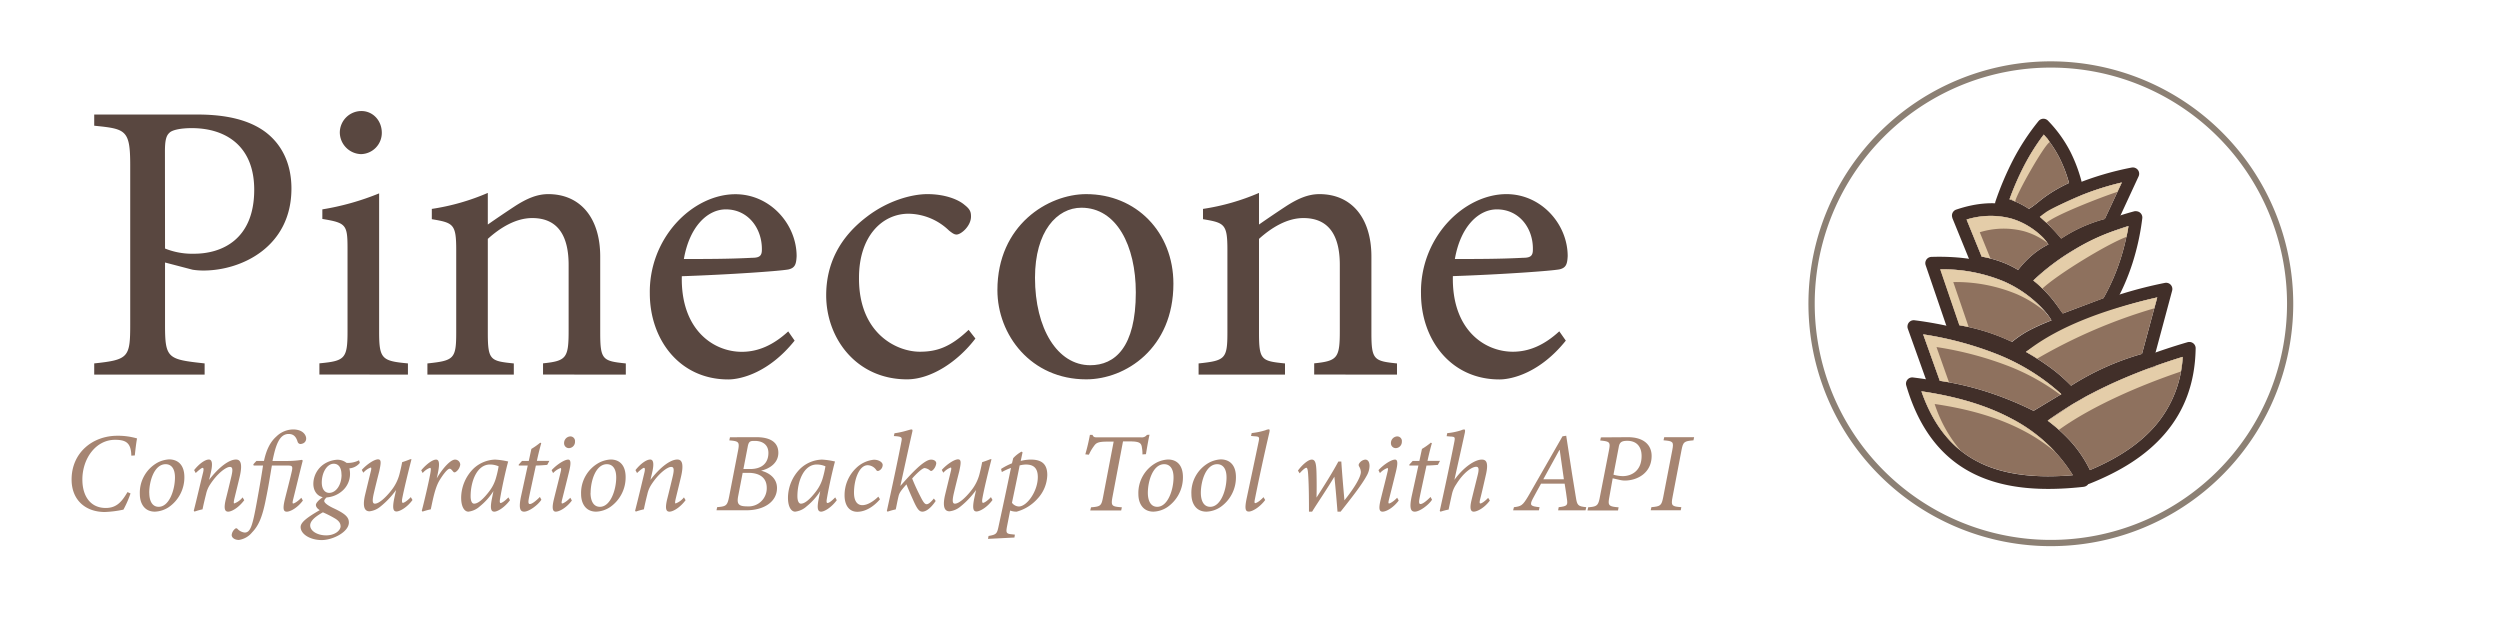 <svg xmlns="http://www.w3.org/2000/svg" viewBox="0 0 800 200"><defs><style>.cls-1{fill:#8c8074;}.cls-2{fill:#594740;}.cls-3{fill:#a68572;}.cls-4{fill:#412f29;}.cls-5{fill:#8e715e;}.cls-5,.cls-6{fill-rule:evenodd;}.cls-6{fill:#e4cda9;}</style></defs><g id="Layer_7" data-name="Layer 7"><path class="cls-1" d="M656.28,21.63A75.57,75.57,0,1,1,580.71,97.2a75.56,75.56,0,0,1,75.57-75.57m0-2A77.57,77.57,0,1,0,733.84,97.2a77.65,77.65,0,0,0-77.56-77.57Z"/><path class="cls-2" d="M63.17,36.65c9.09,0,16.39,1.66,21.64,5.5,5,3.71,8.45,9.73,8.45,18.18,0,18.69-16,26.24-28.16,26.24a22.21,22.21,0,0,1-3.46-.26L52.81,84v20c0,10.75.89,11,12.67,12.29v3.58H30.15v-3.58c11-1.16,11.52-1.93,11.52-12.55V52.9c0-11.39-1.41-11.65-11.52-12.67V36.65ZM52.81,79.53a23.18,23.18,0,0,0,9.34,1.66c8.58,0,19.2-4.35,19.2-20.48,0-14.08-9.21-19.71-20-19.71-3.71,0-6.4.64-7.17,1.53-1,.9-1.4,2.44-1.4,5.89Z"/><path class="cls-2" d="M102.21,119.85v-3.58c8.07-.77,9-1.41,9-10.12V79.78c0-7.93-.38-8.44-8.06-9.72V67a83.35,83.35,0,0,0,18.17-5.12v44.29c0,8.71.9,9.35,9.22,10.12v3.58Zm13.31-70.53a7,7,0,0,1-6.78-6.79,6.92,6.92,0,0,1,6.91-7c3.59,0,6.53,2.95,6.53,7A6.8,6.8,0,0,1,115.52,49.32Z"/><path class="cls-2" d="M173.77,119.85v-3.58c7.42-.77,8.19-1.67,8.19-10.37V84.78c0-9-3.2-15-11.65-15-5.25,0-10.24,3.07-14.21,6.66v30c0,8.83.77,9.09,8.32,9.86v3.58H136.77v-3.58c8.45-.9,9.22-1.41,9.22-9.86V80c0-8.32-.9-8.7-7.81-9.86V66.85a72.2,72.2,0,0,0,17.92-5.12V71.85c2.56-1.79,5.38-3.71,8.7-5.89,3.59-2.31,6.92-3.84,10.63-3.84,10.24,0,16.64,7.55,16.64,20v24.32c0,8.7.77,9.09,8.19,9.86v3.58Z"/><path class="cls-2" d="M254.28,109c-8.2,10.24-17.16,12.42-21.25,12.42-15.62,0-25.09-12.81-25.09-27.53a32.88,32.88,0,0,1,8.32-22.4c5.38-6,12.42-9.34,19.07-9.34,11.14,0,19.59,9.6,19.59,19.84-.13,2.56-.51,3.71-2.56,4.22-2.56.52-19,1.67-34.18,2.18-.38,17.15,10.11,24.19,19.2,24.19,5.25,0,10.11-2.17,14.85-6.53Zm-22-42c-5.89,0-11.65,5.51-13.44,15.88,7.17,0,14.34,0,21.89-.39,2.3,0,3.07-.64,3.07-2.56C243.91,73.13,239.43,67,232.26,67Z"/><path class="cls-2" d="M312.13,108.33c-5.63,7.42-14.21,13.06-21.89,13.06-16.25,0-25.86-13.19-25.86-26.89,0-10.11,4.36-18.56,12.93-25.08,6.79-5.25,14.47-7.3,19.46-7.3,5.76,0,10,1.79,11.9,3.46,1.8,1.4,2.05,2.3,2.05,3.71,0,3.07-3.2,5.76-4.61,5.76-.64,0-1.15-.26-2.43-1.28a19,19,0,0,0-12.93-5.38c-8.44,0-15.87,7.17-15.87,20.48-.13,17.8,12,23.68,19.46,23.68,5.37,0,9.73-1.41,15.62-7Z"/><path class="cls-2" d="M347.58,62.12c16,0,27.91,12.16,27.91,28.67,0,20.74-15.36,30.6-27.91,30.6-17.66,0-28.41-14.21-28.41-28.55C319.17,72,335.42,62.12,347.58,62.12Zm-1.53,4.35c-7.81,0-14.85,7.55-14.85,22.4,0,16.26,7.17,28,17.67,28,7.93,0,14.59-5.77,14.59-23.3C363.46,78.63,357.31,66.47,346.05,66.47Z"/><path class="cls-2" d="M420.54,119.85v-3.58c7.43-.77,8.2-1.67,8.2-10.37V84.78c0-9-3.2-15-11.65-15-5.25,0-10.24,3.07-14.21,6.66v30c0,8.83.77,9.09,8.32,9.86v3.58H383.55v-3.58c8.45-.9,9.22-1.41,9.22-9.86V80c0-8.32-.9-8.7-7.81-9.86V66.85a72.2,72.2,0,0,0,17.92-5.12V71.85c2.56-1.79,5.38-3.71,8.7-5.89,3.59-2.31,6.92-3.84,10.63-3.84,10.24,0,16.64,7.55,16.64,20v24.32c0,8.7.77,9.09,8.19,9.86v3.58Z"/><path class="cls-2" d="M501.06,109c-8.2,10.24-17.16,12.42-21.25,12.42-15.62,0-25.09-12.81-25.09-27.53A32.88,32.88,0,0,1,463,71.46c5.38-6,12.42-9.34,19.07-9.34,11.14,0,19.59,9.6,19.59,19.84-.13,2.56-.52,3.71-2.56,4.22-2.56.52-18.95,1.67-34.18,2.18-.38,17.15,10.11,24.19,19.2,24.19,5.25,0,10.11-2.17,14.85-6.53ZM479,67c-5.89,0-11.65,5.51-13.44,15.88,7.17,0,14.34,0,21.89-.39,2.3,0,3.07-.64,3.07-2.56C490.69,73.13,486.21,67,479,67Z"/><path class="cls-3" d="M41.77,157.9a33.62,33.62,0,0,1-2.27,5.18,34,34,0,0,1-5.94.76c-6.19,0-10.65-3.81-10.65-10.4,0-8.5,6.62-14,14.68-14a21.8,21.8,0,0,1,6.27.86c-.26,1.23-.54,3.64-.72,5.44l-1.12.07c-.07-4.21-1.84-5.07-5.22-5.07-6.15,0-10.44,6-10.44,12.7,0,5.44,2.67,9.11,7.49,9.11,3.53,0,5.18-2.09,6.95-5.08Z"/><path class="cls-3" d="M59,152.68a11.56,11.56,0,0,1-5,9.61,8.67,8.67,0,0,1-4.43,1.44c-3.42,0-4.82-2.73-4.82-5.61A11,11,0,0,1,50.48,148a9.11,9.11,0,0,1,3.71-1C57.21,147.07,59,149.05,59,152.68Zm-11.23,5c0,2.7,1,4.5,3,4.5,3.42,0,5.22-5.51,5.22-9.39,0-3-1.29-4.25-3-4.25C49.33,148.58,47.75,154,47.75,157.72Z"/><path class="cls-3" d="M78.16,160.06c-1.9,2.52-4.1,3.67-5.14,3.67s-1.48-.86-.8-3.81c.65-2.56,1.26-5.11,1.8-7.38s.44-3.13-.46-3.13c-1.19,0-4,2-6.41,5.76a8.93,8.93,0,0,0-1.22,3c-.36,1.4-.83,3.35-1.12,4.82a19,19,0,0,0-2.56.72l-.25-.25c1-3.92,2-8.31,3-12.31.26-1.12.11-1.44-.18-1.44s-1.29.79-2.19,1.66l-.51-.94c1.66-2.09,3.53-3.38,4.72-3.38,1,0,1.33,1.26.58,4.39l-.51,2.12c3.2-4.17,6.44-6.51,8.6-6.51,1.19,0,2.31.82,1.16,5.65-.47,2-1.16,4.75-1.7,7-.21,1-.21,1.4,0,1.4a6,6,0,0,0,2.66-1.94Z"/><path class="cls-3" d="M84.47,147.5c.72-3.38,1.9-6,4-7.85a7.81,7.81,0,0,1,5.29-2.23c3.35,0,4.21,2,4.21,2.84A1.66,1.66,0,0,1,96.6,142a1,1,0,0,1-1.37-.65c-.43-1.4-1.15-2.48-2.85-2.48-3,0-4.17,3.6-5.18,8.64h4.28a30.72,30.72,0,0,0,5.15-.36l.25.25c-.68,2.59-2.41,9.79-3.06,12.35-.25,1-.25,1.37,0,1.37s1.34-.51,2.6-1.84l.5.9c-1.8,2.41-4.07,3.56-5.15,3.56s-1.33-.93-.65-3.81c.58-2.38,1.48-5.76,2.16-8.68.47-1.94.33-2.27-1-2.27H87c-.69,4-1,6.27-1.88,10.52-1.22,6.37-2.52,8.85-4.46,10.87a6.68,6.68,0,0,1-4.21,2.41c-1.33,0-2.31-.69-2.31-1.59a2.92,2.92,0,0,1,1.12-2,.49.49,0,0,1,.68,0,3.8,3.8,0,0,0,2.34,1.23c1.91,0,2.52-2.23,3.89-9.68,1-5.48,1.59-9,2-11.78h-3l-.11-.39,1-1.08Z"/><path class="cls-3" d="M104.7,159c-.58.54-.94.89-.94,1.33s.72,1.22,2.88,2.26c4,1.84,5,3,5,4.61,0,3-5.08,5.62-8.71,5.62s-6.73-1.87-6.73-4.18c0-1.51,2.12-3.09,6.12-5.4-.94-.57-1.26-1.22-1.23-1.73s.87-1.58,2.49-2.59Zm4.28,9.39c0-.76-.32-1.58-1.73-2.45a35.92,35.92,0,0,0-3.92-2c-2.84,1.58-4.07,2.92-4.07,4.18,0,1.87,2.41,3.2,5.11,3.2S109,169.82,109,168.34Zm-8.71-13.5a7.7,7.7,0,0,1,3.56-6.48,8.58,8.58,0,0,1,4-1.29,4.69,4.69,0,0,1,3.06,1,7.81,7.81,0,0,0,4-.83l.26.83a4.84,4.84,0,0,1-3.35,1.76,7.37,7.37,0,0,1,.21,1.66,7.2,7.2,0,0,1-2.52,5.58,8.56,8.56,0,0,1-5.43,2.08C101.57,159.09,100.27,157.11,100.27,154.84Zm9-3c0-2.23-.9-3.49-2.48-3.49-2.12,0-3.82,2.77-3.82,6,0,2.16,1,3.32,2.38,3.32C107.58,157.69,109.3,155.13,109.3,151.89Z"/><path class="cls-3" d="M132,160c-1.77,2.44-4.11,3.67-5.11,3.67s-1.37-.87-.8-3.86c.29-1.36.47-2.15.65-3a26.64,26.64,0,0,1-5,5.29,6.59,6.59,0,0,1-3.49,1.52c-1.16,0-2.45-.76-1.44-5.19.54-2.23,1.18-4.89,1.8-7.41.28-1.08.25-1.41,0-1.41a5.9,5.9,0,0,0-2.34,1.66l-.5-.9c1.73-1.91,4.06-3.38,5.18-3.38s1,1.11.4,3.88c-.62,2.38-1.26,5-1.77,7.17-.54,2.45-.32,3.13.4,3.13,1.26,0,3.38-1.87,5.22-4.21a14,14,0,0,0,2.63-5.22c.21-.83.57-2.31.86-3.85.72-.22,1.84-.62,2.59-.94h.4c-1.08,4.18-2.41,9.65-3,12.74-.11.87,0,1.23.25,1.23s1.19-.43,2.52-1.84Z"/><path class="cls-3" d="M134.79,150.49c1.8-2.13,3.71-3.42,4.75-3.42,1.23,0,1.12,1.9.44,5l-.22,1c1.94-3.31,4.43-6,5.87-6a1.67,1.67,0,0,1,1.65,1.62,3.39,3.39,0,0,1-1.4,2.3c-.32.22-.61.22-.79,0-.4-.43-.76-1-1.19-1-.83,0-2.59,2.55-3.42,4-1.26,2.27-1.91,5.58-2.63,9a21.58,21.58,0,0,0-2.63.72l-.25-.25c.87-3.31,2.13-8.78,2.63-11.41.4-2,.29-2.34,0-2.34a5.42,5.42,0,0,0-2.34,1.66Z"/><path class="cls-3" d="M163.19,160.06c-1.76,2.38-4,3.67-5,3.67s-1.44-.82-.79-4.1l.5-2.48a19.92,19.92,0,0,1-4.32,4.85,6.57,6.57,0,0,1-3.7,1.73c-1.26,0-2.31-1.55-2.31-4.46a13.28,13.28,0,0,1,4-9.36,10.54,10.54,0,0,1,6.87-2.84,24.31,24.31,0,0,1,4.18.61c-.65,2.27-1.91,7.81-2.59,11.88-.18,1-.11,1.4.18,1.4s1.19-.47,2.48-1.8Zm-6.51-3a12.6,12.6,0,0,0,2.09-4.32,31.88,31.88,0,0,0,.79-3.52,7.05,7.05,0,0,0-2.74-.58c-4.24,0-6.22,5.47-6.22,10.15,0,1.44.39,2.38,1.11,2.38C152.83,161.18,154.41,160.06,156.68,157.07Z"/><path class="cls-3" d="M175.11,148.76c-.72.07-2.55.21-3.63.21-1.62,7.49-2.13,9.8-2.31,10.87s0,1.45.36,1.45c.72,0,1.91-.94,3.24-2.27l.47.9c-1.15,1.76-4,3.81-5.51,3.81-1.26,0-1.87-1-.93-5.22l2.08-9.54H166v-.32l1.05-1.15h2.16l.83-3.85a22.29,22.29,0,0,0,2.84-2l.32.18c-.43,1.44-1,3.78-1.4,5.65h4Z"/><path class="cls-3" d="M183,160.17c-1.8,2.41-4.07,3.56-5.15,3.56-.93,0-1.33-.93-.64-3.81.57-2.38,1.58-6.23,2.26-9.15.15-.68.11-1-.1-1a6.27,6.27,0,0,0-2.38,1.62l-.47-.94c1.69-1.84,4.14-3.38,5.29-3.38.9,0,.94,1.22.29,3.88s-1.55,6.23-2.19,8.79c-.26,1-.26,1.37,0,1.37s1.33-.51,2.59-1.84Zm1-18.86a2,2,0,0,1-1.91,2.09,1.54,1.54,0,0,1-1.58-1.62,2.1,2.1,0,0,1,2-2.13A1.49,1.49,0,0,1,184,141.31Z"/><path class="cls-3" d="M200.2,152.68a11.53,11.53,0,0,1-5,9.61,8.64,8.64,0,0,1-4.43,1.44c-3.42,0-4.82-2.73-4.82-5.61a11,11,0,0,1,5.8-10.08,9.06,9.06,0,0,1,3.7-1C198.44,147.07,200.2,149.05,200.2,152.68Zm-11.23,5c0,2.7,1,4.5,3,4.5,3.42,0,5.22-5.51,5.22-9.39,0-3-1.3-4.25-3-4.25C190.56,148.58,189,154,189,157.72Z"/><path class="cls-3" d="M219.39,160.06c-1.91,2.52-4.1,3.67-5.15,3.67s-1.47-.86-.79-3.81c.65-2.56,1.26-5.11,1.8-7.38s.43-3.13-.47-3.13c-1.19,0-4,2-6.41,5.76a9.36,9.36,0,0,0-1.22,3c-.36,1.4-.83,3.35-1.11,4.82a18.54,18.54,0,0,0-2.56.72l-.25-.25c1-3.92,2.05-8.31,3-12.31.25-1.12.11-1.44-.18-1.44s-1.3.79-2.2,1.66l-.5-.94c1.66-2.09,3.53-3.38,4.72-3.38,1,0,1.33,1.26.57,4.39l-.5,2.12c3.2-4.17,6.44-6.51,8.6-6.51,1.19,0,2.3.82,1.15,5.65-.47,2-1.15,4.75-1.69,7-.22,1-.22,1.4,0,1.4a6,6,0,0,0,2.66-1.94Z"/><path class="cls-3" d="M242.07,139.9c4.21,0,7,1.48,7,5,0,3.06-2.48,5-5.54,5.72,2.66.65,5.11,2.45,5.11,5.54,0,4.43-4.21,7.13-9.79,7.13h-9.57l.21-1c2.84-.25,3.24-.43,3.82-3.31l2.91-15c.47-2.59.11-2.81-2.84-3.06l.21-1Zm-5.87,18.94c-.5,2.66.36,3.2,3,3.2a5.8,5.8,0,0,0,6.16-5.9c0-3.64-2.78-4.83-5.87-4.83h-1.84Zm3.82-8.75c4.14,0,5.87-2.23,5.87-5.15s-2.27-3.85-4.29-3.85c-1.44,0-2,0-2.34,1.91l-1.37,7.09Z"/><path class="cls-3" d="M267.77,160.06c-1.76,2.38-4,3.67-5,3.67s-1.44-.82-.79-4.1l.5-2.48a19.92,19.92,0,0,1-4.32,4.85,6.57,6.57,0,0,1-3.71,1.73c-1.26,0-2.3-1.55-2.3-4.46a13.28,13.28,0,0,1,4-9.36,10.54,10.54,0,0,1,6.87-2.84,24.31,24.31,0,0,1,4.18.61c-.65,2.27-1.91,7.81-2.6,11.88-.17,1-.1,1.4.18,1.4.44,0,1.19-.47,2.49-1.8Zm-6.51-3a12.79,12.79,0,0,0,2.09-4.32,31.88,31.88,0,0,0,.79-3.52,7.1,7.1,0,0,0-2.74-.58c-4.25,0-6.23,5.47-6.23,10.15,0,1.44.4,2.38,1.12,2.38C257.41,161.18,259,160.06,261.26,157.07Z"/><path class="cls-3" d="M281.6,159.77c-2.2,2.52-4.79,4-7.27,4s-4.07-1.9-4.07-5.32a12,12,0,0,1,3.67-8.64,9.49,9.49,0,0,1,5.72-2.7c1.59,0,2.78.82,2.81,1.65a2.06,2.06,0,0,1-1.22,1.87.61.61,0,0,1-.83-.21,3.41,3.41,0,0,0-2.74-1.55c-2.73,0-4.39,4.54-4.39,8.78,0,2.63,1,4,2.67,4,1.9,0,4-1.62,5.11-2.73Z"/><path class="cls-3" d="M299.42,160.31c-1.77,2.63-3.32,3.42-4.25,3.42s-1.58-.65-2.81-3.38c-.83-1.84-1.65-3.71-2.3-5.36-1.48,1.69-2.27,2.62-2.52,3.78-.4,1.65-.58,2.77-.9,4.24a19,19,0,0,0-2.59.72l-.26-.21c1.52-6.91,3.75-17.32,4.68-22.32.22-1.26.18-1.51-2.44-1.66l.21-.9c2.92-.39,4.93-1.22,5.4-1.22s.4.36.22,1.08c-1.08,4.75-2.52,11.45-3.75,17,2-2.2,7.24-8.42,9.83-8.42,1,0,1.66.5,1.66,1.18a3.54,3.54,0,0,1-1.08,2.16c-.4.33-.58.36-.9.15a3.25,3.25,0,0,0-1.73-.79c-.79,0-2.84,2-4,3.34a64.66,64.66,0,0,0,2.77,6c.79,1.58,1.3,2.23,1.84,2.23s1.22-.47,2.34-1.83Z"/><path class="cls-3" d="M317.6,160c-1.77,2.44-4.11,3.67-5.11,3.67s-1.37-.87-.8-3.86c.29-1.36.47-2.15.65-3a26.64,26.64,0,0,1-5,5.29,6.59,6.59,0,0,1-3.49,1.52c-1.16,0-2.45-.76-1.44-5.19l1.8-7.41c.28-1.08.25-1.41,0-1.41a5.9,5.9,0,0,0-2.34,1.66l-.5-.9c1.73-1.91,4.07-3.38,5.18-3.38s1,1.11.4,3.88c-.62,2.38-1.26,5-1.77,7.17-.54,2.45-.32,3.13.4,3.13,1.26,0,3.38-1.87,5.22-4.21a14,14,0,0,0,2.63-5.22c.21-.83.57-2.31.86-3.85.72-.22,1.84-.62,2.59-.94h.4c-1.08,4.18-2.41,9.65-2.95,12.74-.11.87,0,1.23.25,1.23s1.19-.43,2.52-1.84Z"/><path class="cls-3" d="M326.63,147.5a13,13,0,0,1,3.28-.43c3.78,0,5.22,1.76,5.22,4.93a11.53,11.53,0,0,1-3.1,7.56,13.83,13.83,0,0,1-6.69,4.17,5.61,5.61,0,0,1-2.09-.36l-1,5.08c-.39,2-.25,2.37,1.51,2.52l1,.11-.14.93-8.46.43.18-.93c2.45-.43,2.7-.72,3.17-2.92,1.36-6.3,2.73-12.67,4-18.86a20.5,20.5,0,0,0-2.92,1.33l-.25-1a20.82,20.82,0,0,1,3.49-1.8l.4-1.65a10.58,10.58,0,0,1,2.66-2.09l.33.22Zm-2.8,13.39a2.89,2.89,0,0,0,2.19,1.19c2.56,0,6.08-4.83,6.08-9.43,0-3.17-1.69-4-3.81-4a8.24,8.24,0,0,0-2,.29C325.59,152.5,324.58,157.29,323.83,160.89Z"/><path class="cls-3" d="M367.85,139.11c-.39,1.66-.83,4.29-1.15,6.23l-1.12.07a9.57,9.57,0,0,0-.14-2c-.18-1.58-.61-2.16-3.89-2.16h-2.19L356,159c-.54,2.91-.25,3.09,3,3.34l-.22,1h-9.9l.25-1c3.06-.25,3.32-.46,3.86-3.34l3.38-17.68h-2.16c-2.88,0-3.49.47-4.14,1.41a14,14,0,0,0-1.62,2.77l-1.15-.11a62.65,62.65,0,0,0,1.47-6.23h.83c.36.83.76.79,1.73.79h13.82a2,2,0,0,0,1.87-.79Z"/><path class="cls-3" d="M378.54,152.68a11.55,11.55,0,0,1-5,9.61,8.67,8.67,0,0,1-4.43,1.44c-3.42,0-4.83-2.73-4.83-5.61a11,11,0,0,1,5.8-10.08,9.11,9.11,0,0,1,3.71-1C376.78,147.07,378.54,149.05,378.54,152.68Zm-11.23,5c0,2.7,1,4.5,3,4.5,3.42,0,5.22-5.51,5.22-9.39,0-3-1.29-4.25-3-4.25C368.9,148.58,367.31,154,367.31,157.72Z"/><path class="cls-3" d="M395.5,152.68a11.53,11.53,0,0,1-5,9.61,8.64,8.64,0,0,1-4.43,1.44c-3.42,0-4.82-2.73-4.82-5.61A10.94,10.94,0,0,1,387,148a9.06,9.06,0,0,1,3.7-1C393.74,147.07,395.5,149.05,395.5,152.68Zm-11.23,5c0,2.7,1,4.5,3,4.5,3.42,0,5.22-5.51,5.22-9.39,0-3-1.3-4.25-3-4.25C385.85,148.58,384.27,154,384.27,157.72Z"/><path class="cls-3" d="M404.86,160c-1.8,2.41-4.18,3.7-5.22,3.7s-1.44-.72-.72-4.17c1.3-6.16,2.7-12.67,3.85-18.22.29-1.44.18-1.58-1.11-1.69-.4,0-1.05-.11-1.33-.11l.21-.93a23.4,23.4,0,0,0,4.39-.9,3,3,0,0,1,1.08-.29c.33,0,.33.32.15,1.15-1.62,6.91-3.39,15.12-4.58,21.13-.21,1-.18,1.33.11,1.33s1.33-.5,2.63-1.91Z"/><path class="cls-3" d="M415.34,150.59c1.33-1.83,3.27-3.52,4.42-3.52s1.44,1.22,1.52,4.28c.07,2.63.07,5.9,0,7.88,2.27-3.56,4.9-7.63,7-11.55h.94c.25,3.85.64,8.39,1,12.42,1.73-2.13,5.22-6.84,5.26-9.07a3.88,3.88,0,0,0-.54-1.73.87.87,0,0,1-.11-.79,2.68,2.68,0,0,1,2.05-1.44c.9,0,1.37.82,1.37,2.05a6.55,6.55,0,0,1-.94,3.17c-1.62,3-5.33,7.66-8.31,11.44h-1c-.25-3.13-.61-7.59-1-11.19-2.34,3.92-5.18,8.06-7.13,11.19h-1c0-2.88,0-8.06-.26-11.88-.1-1.47-.25-2.16-.57-2.16s-1,.47-2.16,1.77Z"/><path class="cls-3" d="M447.59,160.17c-1.8,2.41-4.07,3.56-5.15,3.56s-1.33-.93-.64-3.81c.57-2.38,1.58-6.23,2.26-9.15.15-.68.11-1-.1-1a6.27,6.27,0,0,0-2.38,1.62l-.47-.94c1.69-1.84,4.14-3.38,5.29-3.38.9,0,.94,1.22.29,3.88s-1.55,6.23-2.19,8.79c-.26,1-.26,1.37,0,1.37s1.33-.51,2.59-1.84Zm1-18.86a2,2,0,0,1-1.91,2.09,1.54,1.54,0,0,1-1.58-1.62,2.1,2.1,0,0,1,2-2.13A1.49,1.49,0,0,1,448.6,141.31Z"/><path class="cls-3" d="M460.12,148.76c-.72.07-2.56.21-3.64.21-1.62,7.49-2.12,9.8-2.3,10.87s0,1.45.36,1.45c.72,0,1.91-.94,3.24-2.27l.47.9c-1.16,1.76-4,3.81-5.51,3.81-1.26,0-1.87-1-.94-5.22l2.09-9.54H451v-.32l1.05-1.15h2.15l.83-3.85a21.64,21.64,0,0,0,2.85-2l.32.18c-.43,1.44-1,3.78-1.4,5.65h4Z"/><path class="cls-3" d="M463.11,138.61a21.81,21.81,0,0,0,4.43-.9,2.78,2.78,0,0,1,1-.29c.29,0,.36.36.18,1.19-1,4.6-2.3,10.33-3.31,14.94,2.88-4,6.52-6.48,8.75-6.48,1.22,0,2.37.57,1.26,5.14-.51,2.24-1.19,5.26-1.77,7.53-.25,1-.21,1.37.08,1.37s1.18-.44,2.48-1.8l.54.86c-1.76,2.41-4.1,3.56-5.15,3.56s-1.33-1.11-.72-3.67,1.41-5.69,2-8.1c.51-2.05.22-2.59-.5-2.59-1.33,0-4,1.73-6.44,5.69a8.85,8.85,0,0,0-1.3,3c-.33,1.44-.79,3.56-1.08,5a20.53,20.53,0,0,0-2.59.68l-.25-.25c1.54-6.95,3.42-15.73,4.68-22.17.28-1.48.07-1.51-1-1.62-.4,0-1.19-.11-1.48-.11Z"/><path class="cls-3" d="M507.38,163.3H498.6l.18-1c2.59-.29,2.88-.61,2.7-2.16s-.47-3.27-.79-5.36h-7.56c-.61,1.15-1.84,3.24-2.66,4.86-1.12,2.12-.58,2.37,2.19,2.66l-.21,1H484.2l.26-1c2.3-.29,2.77-.5,4.53-3.45L500,139.62l1.19-.18c1.58,10.58,2.38,15.4,3.1,19.76.39,2.52.68,2.84,3.31,3.09ZM499.11,144H499c-1.83,3.35-3.67,6.62-5.14,9.36h6.58Z"/><path class="cls-3" d="M520.92,139.9c5.22,0,7.6,2.6,7.6,6,0,5.33-4.43,7.88-8.64,7.88a7.25,7.25,0,0,1-1.44-.18l-2.38-.54L515,159c-.5,2.69-.36,3.09,2.95,3.34l-.18,1H508l.21-1c2.81-.25,3.24-.46,3.78-3.45l2.85-14.62c.54-2.8.36-3-2.77-3.31l.21-1Zm-4.61,12a11.16,11.16,0,0,0,3,.46c2.59,0,6-1.54,6-6.44,0-3.06-1.66-4.86-4.57-4.86-1.88,0-2.49.51-2.74,2Z"/><path class="cls-3" d="M541.91,140.91c-3,.25-3.31.47-3.82,3.1l-2.88,15.08c-.54,2.74-.21,3,2.81,3.2l-.18,1h-9.61l.22-1c2.91-.25,3.24-.5,3.78-3.2L535.14,144c.51-2.67.22-2.85-2.81-3.1l.22-1h9.57Z"/><path class="cls-4" d="M666.81,155.78c-13.07,1.45-25,.75-34.86-4S614.34,138.15,610,123.35a2,2,0,0,1,2.17-2.56h0c12.7,1.56,24.07,4.61,33.58,9.72a53.58,53.58,0,0,1,22.59,22.31,2,2,0,0,1-.82,2.73,2.19,2.19,0,0,1-.73.22Zm-33.1-7.62c8.29,4,18.42,4.85,29.59,3.91a49.89,49.89,0,0,0-19.44-18c-8.26-4.44-18.06-7.25-29-8.85,4.07,11.77,10.62,19,18.88,22.94"/><path class="cls-4" d="M655.27,134.61a55.32,55.32,0,0,1,6.92,6.18,39.06,39.06,0,0,1,6.59,9.63c8.66-3.65,15.89-8.29,21.05-14.35a36.86,36.86,0,0,0,8.65-21.87,186.08,186.08,0,0,0-23.66,9,118.63,118.63,0,0,0-19.55,11.38m4,8.93a57.3,57.3,0,0,0-8.51-7.29h0a2.21,2.21,0,0,1-.41-.4,2,2,0,0,1,.36-2.83,120.46,120.46,0,0,1,22.44-13.44A194.7,194.7,0,0,1,700,109.51h0a2.43,2.43,0,0,1,.61-.08,2,2,0,0,1,2,2c-.17,11.25-3.69,20.12-9.73,27.22s-14.3,12.18-24.28,16.16l-.07,0a2,2,0,0,1-2.64-1.07,35.42,35.42,0,0,0-6.67-10.26"/><path class="cls-4" d="M650.72,131.49l8.91-5.37a67.71,67.71,0,0,0-20.54-12.76A108.44,108.44,0,0,0,615.42,107l5.32,14.86a93.64,93.64,0,0,1,14.51,3.34,105.4,105.4,0,0,1,15.47,6.26M664,128.21l-12.08,7.28a2,2,0,0,1-2,.11,101.72,101.72,0,0,0-15.84-6.52,91.34,91.34,0,0,0-14.94-3.36,2,2,0,0,1-1.77-1.33l-6.86-19.18h0a2.05,2.05,0,0,1-.1-1,2,2,0,0,1,2.27-1.72,118,118,0,0,1,28,7.09A70.89,70.89,0,0,1,664.26,125a2.32,2.32,0,0,1,.4.48,2,2,0,0,1-.68,2.77"/><path class="cls-4" d="M648.29,112.6c2.44,1.41,4.81,2.89,7.05,4.49a49.06,49.06,0,0,1,7.38,6.35,85.84,85.84,0,0,1,22.72-10.2l4.88-18.07a131.66,131.66,0,0,0-21.67,6.89,139.42,139.42,0,0,0-20.36,10.54m4.71,7.77a99,99,0,0,0-9.54-5.87,2,2,0,0,1-.78-.69,2,2,0,0,1,.58-2.8A146,146,0,0,1,667.1,98.34a135.89,135.89,0,0,1,25.64-7.81h0a2,2,0,0,1,2.34,2.5l-6,22.36a2,2,0,0,1-1.44,1.44,80.48,80.48,0,0,0-12.76,4.59,82.79,82.79,0,0,0-11.35,6.33h0a2,2,0,0,1-2.65-.37,43.23,43.23,0,0,0-7.84-7"/><path class="cls-4" d="M643.38,113.56l-2-.85a59.38,59.38,0,0,0-16.14-4.82,2,2,0,0,1-1.63-1.38l-7.4-21.64a2,2,0,0,1,1.26-2.56,2.13,2.13,0,0,1,.7-.11c9.16-.28,17.46,1,24.72,4.18a42.38,42.38,0,0,1,18.55,15.91,2,2,0,0,1-.57,2.79,1.91,1.91,0,0,1-.45.23,86.38,86.38,0,0,0-8.3,3.5,26.59,26.59,0,0,0-6.46,4.38,2,2,0,0,1-2.24.37m-.5-4.57,1,.39a31.94,31.94,0,0,1,6.44-4.17c2-1,4.1-1.89,6.32-2.76a37.89,37.89,0,0,0-15.37-12.38,50.81,50.81,0,0,0-20.34-3.88l6.12,17.9a63,63,0,0,1,15.88,4.9m17.5-3.68-2.34-.79a2,2,0,0,0,2.34.79"/><path class="cls-4" d="M650.69,89.76a43.28,43.28,0,0,1,4.94,4.71,33.69,33.69,0,0,1,4.26,5.92l13.23-5a67.35,67.35,0,0,0,5.46-12.52,73.91,73.91,0,0,0,2.52-10.55,81.54,81.54,0,0,0-16.25,6.94,72.89,72.89,0,0,0-14.16,10.45m1.93,7.39a42.33,42.33,0,0,0-6.2-5.62h0l-.2-.17a2,2,0,0,1,0-2.85,76.67,76.67,0,0,1,16.65-12.69A86.86,86.86,0,0,1,683,67.61a2,2,0,0,1,.77,0,2,2,0,0,1,1.76,2.25,78.39,78.39,0,0,1-3.13,14.34A70.57,70.57,0,0,1,676.28,98a2,2,0,0,1-1.07.94l-15.43,5.77a2,2,0,0,1-2.67-1,29,29,0,0,0-4.49-6.63"/><path class="cls-4" d="M634.14,82.12a35.81,35.81,0,0,1,6.7,1.84,29.19,29.19,0,0,1,4.95,2.43,30.58,30.58,0,0,1,4.81-5,25.38,25.38,0,0,1,5.14-3.29c-3.8-4.3-7.89-7-12.25-8.18a25.92,25.92,0,0,0-14.18.35Zm5.26,5.6a33.46,33.46,0,0,0-7-1.8h0a2,2,0,0,1-1.57-1.24l-6.09-14.94h0a.76.76,0,0,1,0-.11A2,2,0,0,1,626,67.07c6.55-2.22,12.78-2.7,18.62-1.06s11.15,5.36,15.95,11.55a2,2,0,0,1,.41.7,2,2,0,0,1-1.26,2.56,20.88,20.88,0,0,0-6.52,3.66A27.35,27.35,0,0,0,648,90.23l-.07.11a2,2,0,0,1-2.82.44,24.69,24.69,0,0,0-5.7-3.06"/><path class="cls-4" d="M652.72,69.36a39.92,39.92,0,0,1,3.51,3.34,27.65,27.65,0,0,1,3,3.87,46.81,46.81,0,0,1,6.7-3.78,48.8,48.8,0,0,1,7.61-2.74L679,58.39a89.59,89.59,0,0,0-13.45,4.3,78.63,78.63,0,0,0-12.79,6.67m.56,6.07a41.35,41.35,0,0,0-5.18-4.61h0a2,2,0,0,1-.42-.44,2,2,0,0,1,.49-2.8A82.54,82.54,0,0,1,664,59a96.09,96.09,0,0,1,18.12-5.38h0a2,2,0,0,1,1.23.15,2,2,0,0,1,1,2.67l-7.48,16.15a2,2,0,0,1-1.37,1.17,45.2,45.2,0,0,0-7.85,2.73,42.63,42.63,0,0,0-7.74,4.61,1.68,1.68,0,0,1-.42.27,2,2,0,0,1-2.69-.94,20.9,20.9,0,0,0-3.49-5"/><path class="cls-4" d="M643.05,63.77a30.38,30.38,0,0,1,3.54,1.52,21.7,21.7,0,0,1,3,1.8,40.69,40.69,0,0,1,5.73-4.73,47,47,0,0,1,6.78-3.81A43.66,43.66,0,0,0,659,50.46a37,37,0,0,0-5-7.39,70.33,70.33,0,0,0-6.35,10.1,90.9,90.9,0,0,0-4.61,10.6m1.71,5.12A29.14,29.14,0,0,0,639.87,67h0l-.07,0a2,2,0,0,1-1.25-2.55,99.32,99.32,0,0,1,5.52-13.06,73.54,73.54,0,0,1,8.21-12.58,2.09,2.09,0,0,1,.2-.22,2,2,0,0,1,2.85,0,41.31,41.31,0,0,1,7.24,10.07,48.84,48.84,0,0,1,3.8,10.5,2,2,0,0,1-1.16,2.44,43.36,43.36,0,0,0-7.65,4.12,35.85,35.85,0,0,0-6.35,5.5h0a2,2,0,0,1-2.85.12,15.94,15.94,0,0,0-3.6-2.42"/><path class="cls-5" d="M643.86,134.07c-8.26-4.44-18.06-7.25-29-8.85,4.08,11.77,10.63,19,18.89,22.94s18.42,4.85,29.59,3.91a49.89,49.89,0,0,0-19.44-18"/><path class="cls-5" d="M674.82,123.23a118.63,118.63,0,0,0-19.55,11.38,55.32,55.32,0,0,1,6.92,6.18,39.06,39.06,0,0,1,6.59,9.63c8.66-3.65,15.89-8.29,21.05-14.35a36.86,36.86,0,0,0,8.65-21.87,186.08,186.08,0,0,0-23.66,9"/><path class="cls-5" d="M662.72,123.44a85.84,85.84,0,0,1,22.72-10.2l4.88-18.07a131.66,131.66,0,0,0-21.67,6.89,139.42,139.42,0,0,0-20.36,10.54c2.44,1.41,4.81,2.89,7.05,4.49a49.06,49.06,0,0,1,7.38,6.35"/><path class="cls-5" d="M659.63,126.12a67.71,67.71,0,0,0-20.54-12.76A109,109,0,0,0,615.42,107l5.32,14.86a93.64,93.64,0,0,1,14.51,3.34,105.4,105.4,0,0,1,15.47,6.26Z"/><path class="cls-5" d="M643.83,109.38a31.94,31.94,0,0,1,6.44-4.17c1.94-1,4-1.86,6.18-2.71-.19-.34-.39-.68-.59-1a37.69,37.69,0,0,0-14.64-11.42,50.81,50.81,0,0,0-20.34-3.88l6.12,17.9a63.1,63.1,0,0,1,15.88,4.9Z"/><path class="cls-5" d="M655.63,94.47a33.53,33.53,0,0,1,3.56,4.74c.29.36.57.74.85,1.12l13.08-4.89a67.35,67.35,0,0,0,5.46-12.52,73.91,73.91,0,0,0,2.52-10.55,81.54,81.54,0,0,0-16.25,6.94,72.89,72.89,0,0,0-14.16,10.45,43.28,43.28,0,0,1,4.94,4.71"/><path class="cls-5" d="M645.79,86.39a30.58,30.58,0,0,1,4.81-5,25.75,25.75,0,0,1,4.89-3.17,20.93,20.93,0,0,0-1.5-2,24.4,24.4,0,0,0-10.5-6.33,25.92,25.92,0,0,0-14.18.35l4.83,11.87a35.81,35.81,0,0,1,6.7,1.84,29.19,29.19,0,0,1,4.95,2.43"/><path class="cls-5" d="M656.23,72.7l.63.7c.92.91,1.82,1.89,2.71,3a46.36,46.36,0,0,1,6.37-3.57,48.8,48.8,0,0,1,7.61-2.74L679,58.39a89.59,89.59,0,0,0-13.45,4.3,78.91,78.91,0,0,0-11.87,6.08l-.77.72a41.09,41.09,0,0,1,3.36,3.21"/><path class="cls-5" d="M651.17,65.57a41.67,41.67,0,0,1,4.12-3.21,47,47,0,0,1,6.78-3.81A43.66,43.66,0,0,0,659,50.46a37,37,0,0,0-5-7.39,70.33,70.33,0,0,0-6.35,10.1,90.9,90.9,0,0,0-4.61,10.6,30.38,30.38,0,0,1,3.54,1.52,20.49,20.49,0,0,1,2.63,1.56c.64-.44,1.29-.86,1.95-1.28"/><path class="cls-6" d="M643.86,134.07c-8.26-4.44-18.06-7.25-29-8.85,3,8.54,7.22,14.67,12.49,18.91a44.23,44.23,0,0,1-8.26-14.85c11,1.6,20.78,4.42,29,8.85a54.41,54.41,0,0,1,9.62,6.53,51.91,51.91,0,0,0-13.84-10.59"/><path class="cls-6" d="M674.82,123.23q-2.09,1-4.1,2c-1.29.73-2.71,1.31-3.94,2.09s-2.51,1.41-3.72,2.14h0l-7.79,5.15c1.37,1.07,2.29,1.73,3.59,2.94,10.76-7.76,26.44-14.41,39-18.65a31.26,31.26,0,0,0,.59-4.7c-3,.93-5.92,1.9-8.77,2.93l-.05.18c-.81.23-1.62.47-2.41.72q-6.48,2.41-12.43,5.2"/><path class="cls-6" d="M689.38,98.65l.94-3.48c-14.14,3.18-30.76,8.49-42,17.43,1.68,1,2,1.09,3.58,2.16a168.77,168.77,0,0,1,37.51-16.11"/><path class="cls-6" d="M659.63,126.12a67.71,67.71,0,0,0-20.54-12.76A109,109,0,0,0,615.42,107l5.32,14.86q1.47.21,2.94.48l-4-11.28a109.42,109.42,0,0,1,23.67,6.33,70.33,70.33,0,0,1,15.94,8.93Z"/><path class="cls-6" d="M654.2,99.52a37.46,37.46,0,0,0-13-9.45,50.81,50.81,0,0,0-20.34-3.88l6.12,17.9q1.61.25,3,.57l-4.93-14.4a50.64,50.64,0,0,1,20.34,3.88,36.81,36.81,0,0,1,8.76,5.38"/><path class="cls-6" d="M680.46,75.78a25,25,0,0,0,.64-3.41c-1,.31-2,.63-3,1a59.63,59.63,0,0,0-14.62,6.75,72.94,72.94,0,0,0-12.82,9.67,19.29,19.29,0,0,1,2.89,2.57c4.78-4.5,20.46-14.11,26.88-16.55"/><path class="cls-6" d="M655.09,77.63c-.34-.47-.71-.94-1.1-1.4a24.4,24.4,0,0,0-10.5-6.33,25.92,25.92,0,0,0-14.18.35l4.83,11.87c1,.17,1.9.37,2.81.6l-3.42-8.4A25.93,25.93,0,0,1,647.71,74a22.77,22.77,0,0,1,7.38,3.67"/><path class="cls-6" d="M654.87,71.31c2.53-2.42,17.78-8.34,22.69-9.91l1.4-3a90.1,90.1,0,0,0-12.73,4c-2.48,1.14-10.24,4.29-12,5.85-.46.29-1.06.81-1.51,1.11Z"/><path class="cls-6" d="M655.9,45.46c-1-1.67-.51-.78-1.89-2.39a70.33,70.33,0,0,0-6.35,10.1,90.9,90.9,0,0,0-4.61,10.6c1.27.46-.65-.6.44,0,.47.24.92.48,1.36.74.35-2.33,9.1-17.79,11-19"/></g></svg>